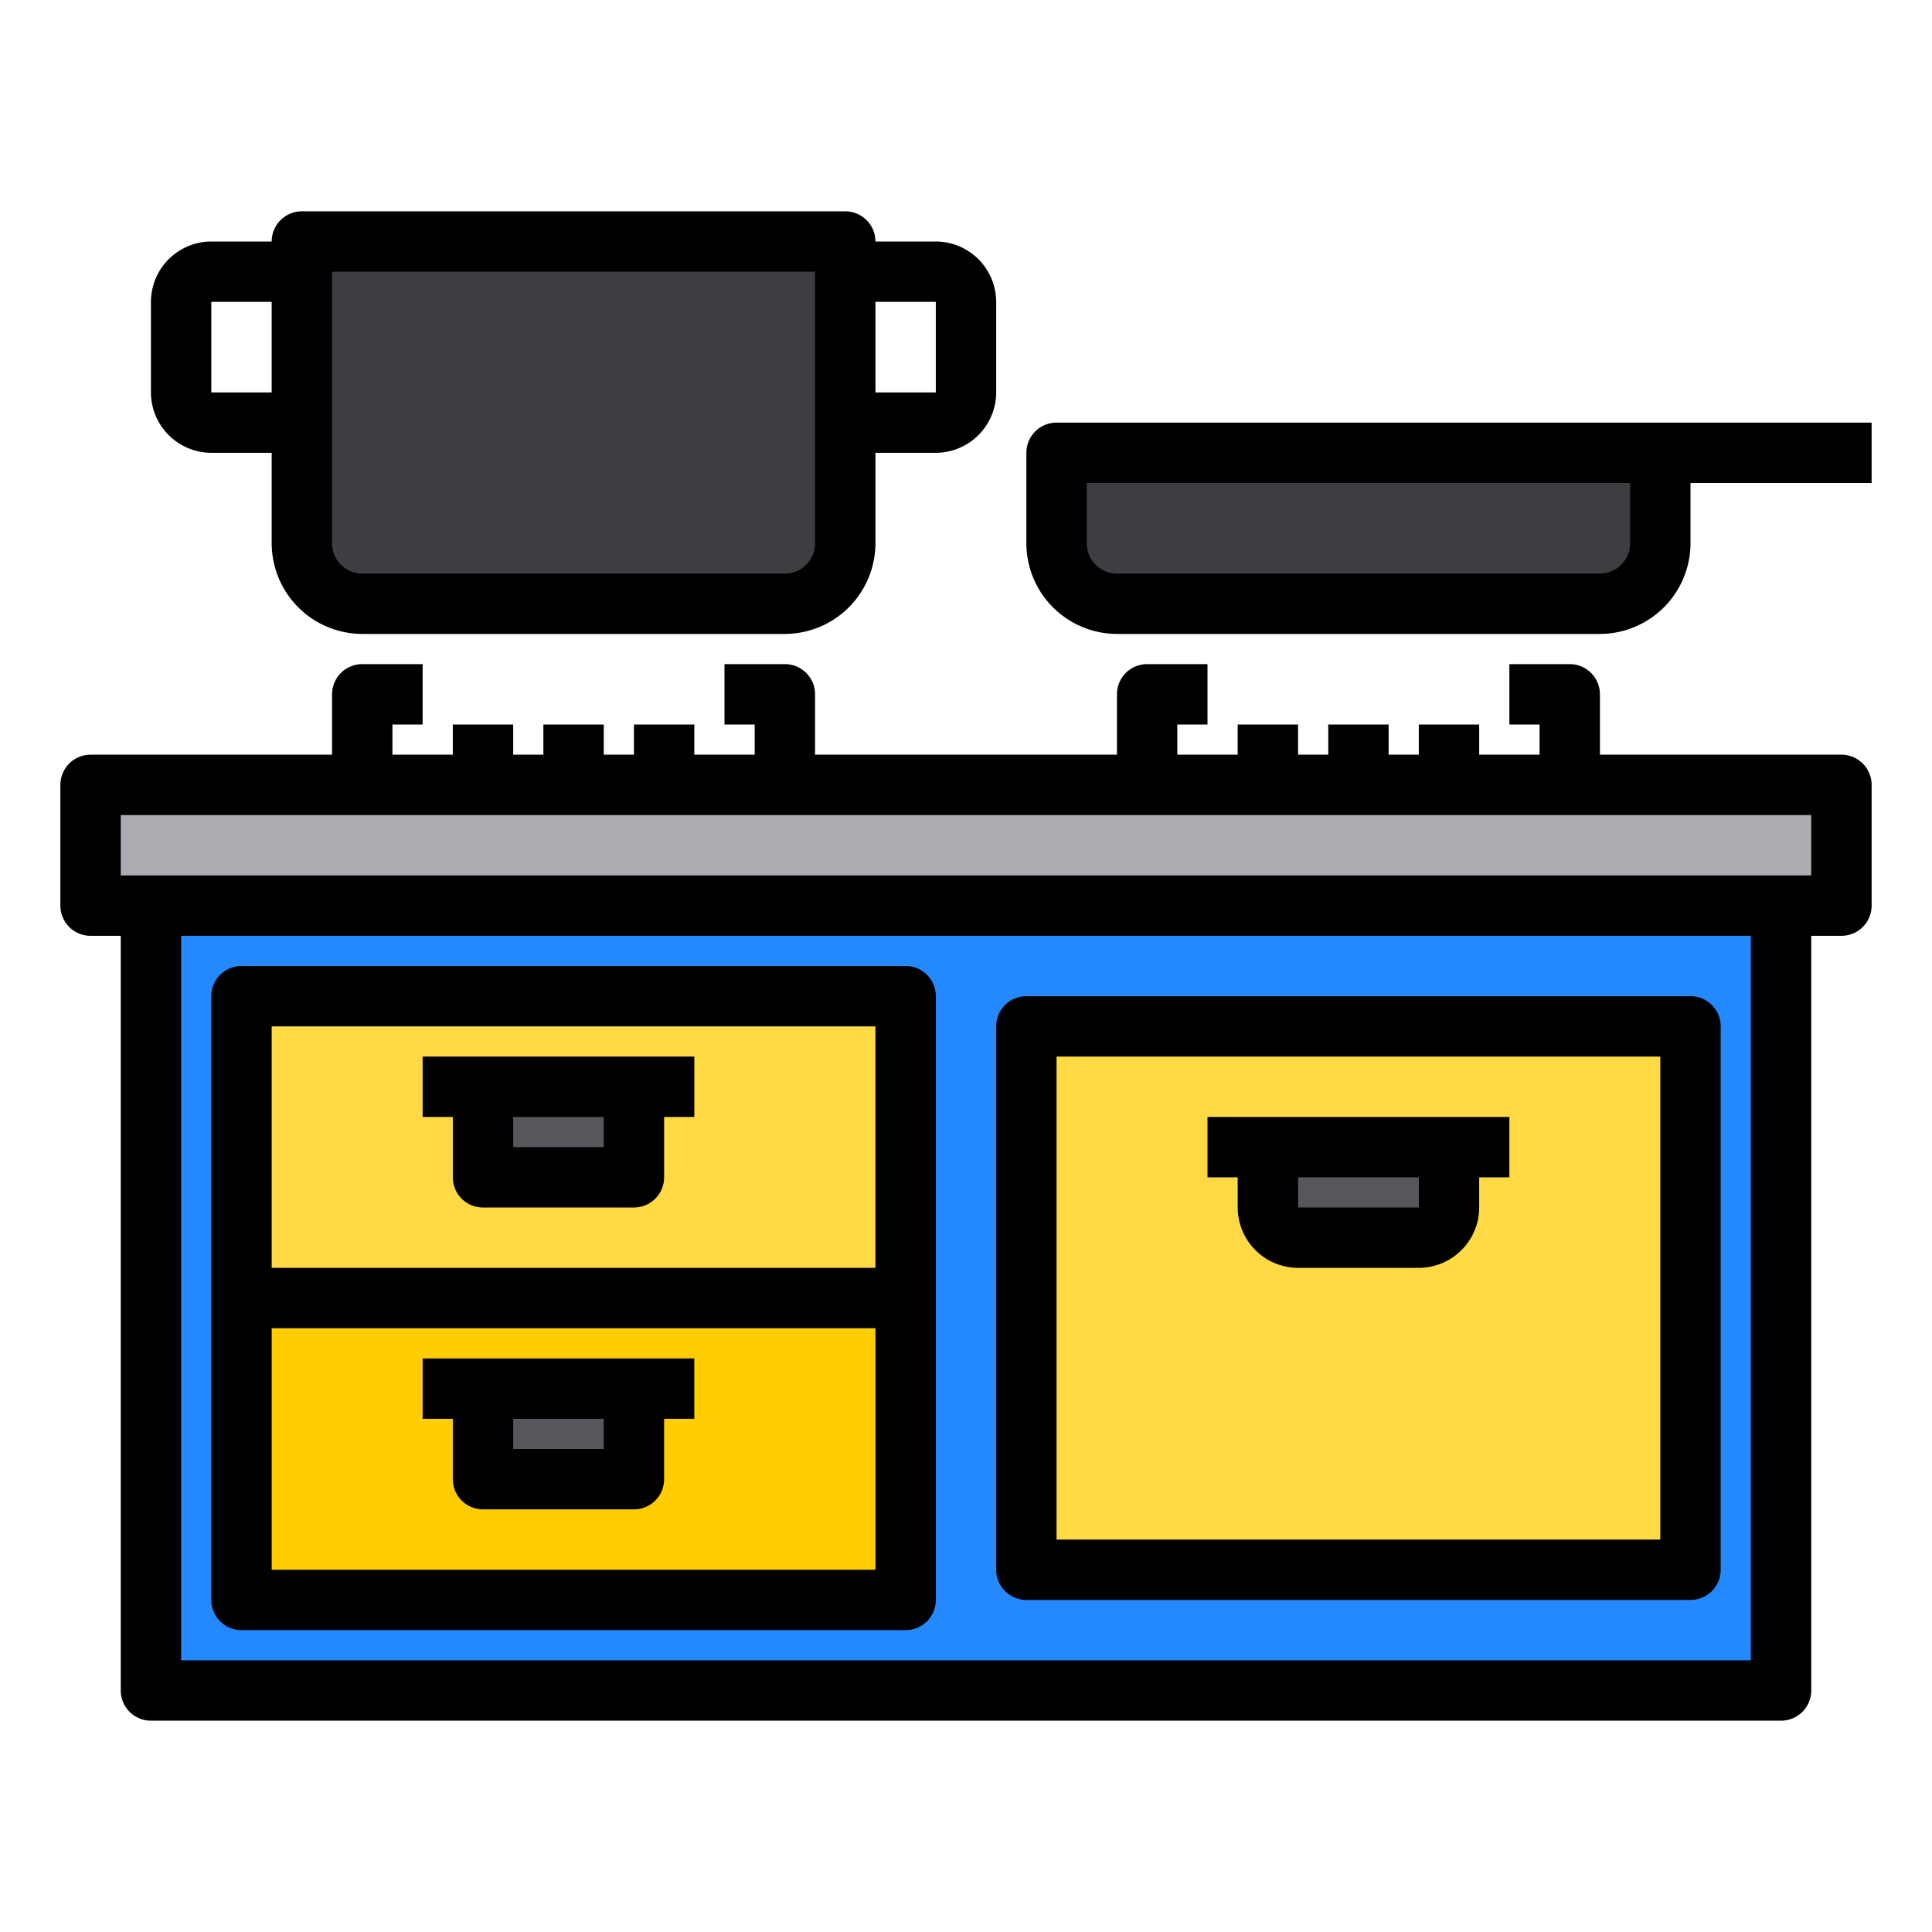 <svg height="512" viewBox="0 0 64 64" width="512" xmlns="http://www.w3.org/2000/svg"><path d="m5 30h54v26h-54z" fill="#2488ff"/><path d="m8 43h22v10h-22z" fill="#ffcd00"/><path d="m8 33h22v10h-22z" fill="#ffda44"/><path d="m34 34h22v18h-22z" fill="#ffda44"/><g fill="#57565c"><path d="m16 46h5v3h-5z"/><path d="m16 36h5v3h-5z"/><path d="m42 38h6v2a1 1 0 0 1 -1 1h-4a1 1 0 0 1 -1-1z"/></g><path d="m28 8v10a2.006 2.006 0 0 1 -2 2h-14a2.006 2.006 0 0 1 -2-2v-10z" fill="#3e3d42"/><path d="m55 15v3a2.006 2.006 0 0 1 -2 2h-16a2.006 2.006 0 0 1 -2-2v-3z" fill="#3e3d42"/><path d="m3 26h58v4h-58z" fill="#acabb1"/><path d="m61 25h-8v-2a1 1 0 0 0 -1-1h-2v2h1v1h-2v-1h-2v1h-1v-1h-2v1h-1v-1h-2v1h-2v-1h1v-2h-2a1 1 0 0 0 -1 1v2h-10v-2a1 1 0 0 0 -1-1h-2v2h1v1h-2v-1h-2v1h-1v-1h-2v1h-1v-1h-2v1h-2v-1h1v-2h-2a1 1 0 0 0 -1 1v2h-8a1 1 0 0 0 -1 1v4a1 1 0 0 0 1 1h1v25a1 1 0 0 0 1 1h54a1 1 0 0 0 1-1v-25h1a1 1 0 0 0 1-1v-4a1 1 0 0 0 -1-1zm-3 30h-52v-24h52zm2-26h-56v-2h56z"/><path d="m56 33h-22a1 1 0 0 0 -1 1v18a1 1 0 0 0 1 1h22a1 1 0 0 0 1-1v-18a1 1 0 0 0 -1-1zm-1 18h-20v-16h20z"/><path d="m40 37v2h1v1a2.006 2.006 0 0 0 2 2h4a2.006 2.006 0 0 0 2-2v-1h1v-2zm7 3h-4v-1h4z"/><path d="m30 32h-22a1 1 0 0 0 -1 1v20a1 1 0 0 0 1 1h22a1 1 0 0 0 1-1v-20a1 1 0 0 0 -1-1zm-1 20h-20v-8h20zm0-10h-20v-8h20z"/><path d="m14 35v2h1v2a1 1 0 0 0 1 1h5a1 1 0 0 0 1-1v-2h1v-2zm6 3h-3v-1h3z"/><path d="m14 45v2h1v2a1 1 0 0 0 1 1h5a1 1 0 0 0 1-1v-2h1v-2zm6 3h-3v-1h3z"/><path d="m31 8h-2a1 1 0 0 0 -1-1h-18a1 1 0 0 0 -1 1h-2a2.006 2.006 0 0 0 -2 2v3a2.006 2.006 0 0 0 2 2h2v3a3.009 3.009 0 0 0 3 3h14a3.009 3.009 0 0 0 3-3v-3h2a2.006 2.006 0 0 0 2-2v-3a2.006 2.006 0 0 0 -2-2zm-22 5h-2v-3h2zm18 5a1 1 0 0 1 -1 1h-14a1 1 0 0 1 -1-1v-9h16zm4-5h-2v-3h2z"/><path d="m35 14a1 1 0 0 0 -1 1v3a3.009 3.009 0 0 0 3 3h16a3.009 3.009 0 0 0 3-3v-2h6v-2zm19 4a1 1 0 0 1 -1 1h-16a1 1 0 0 1 -1-1v-2h18z"/></svg>